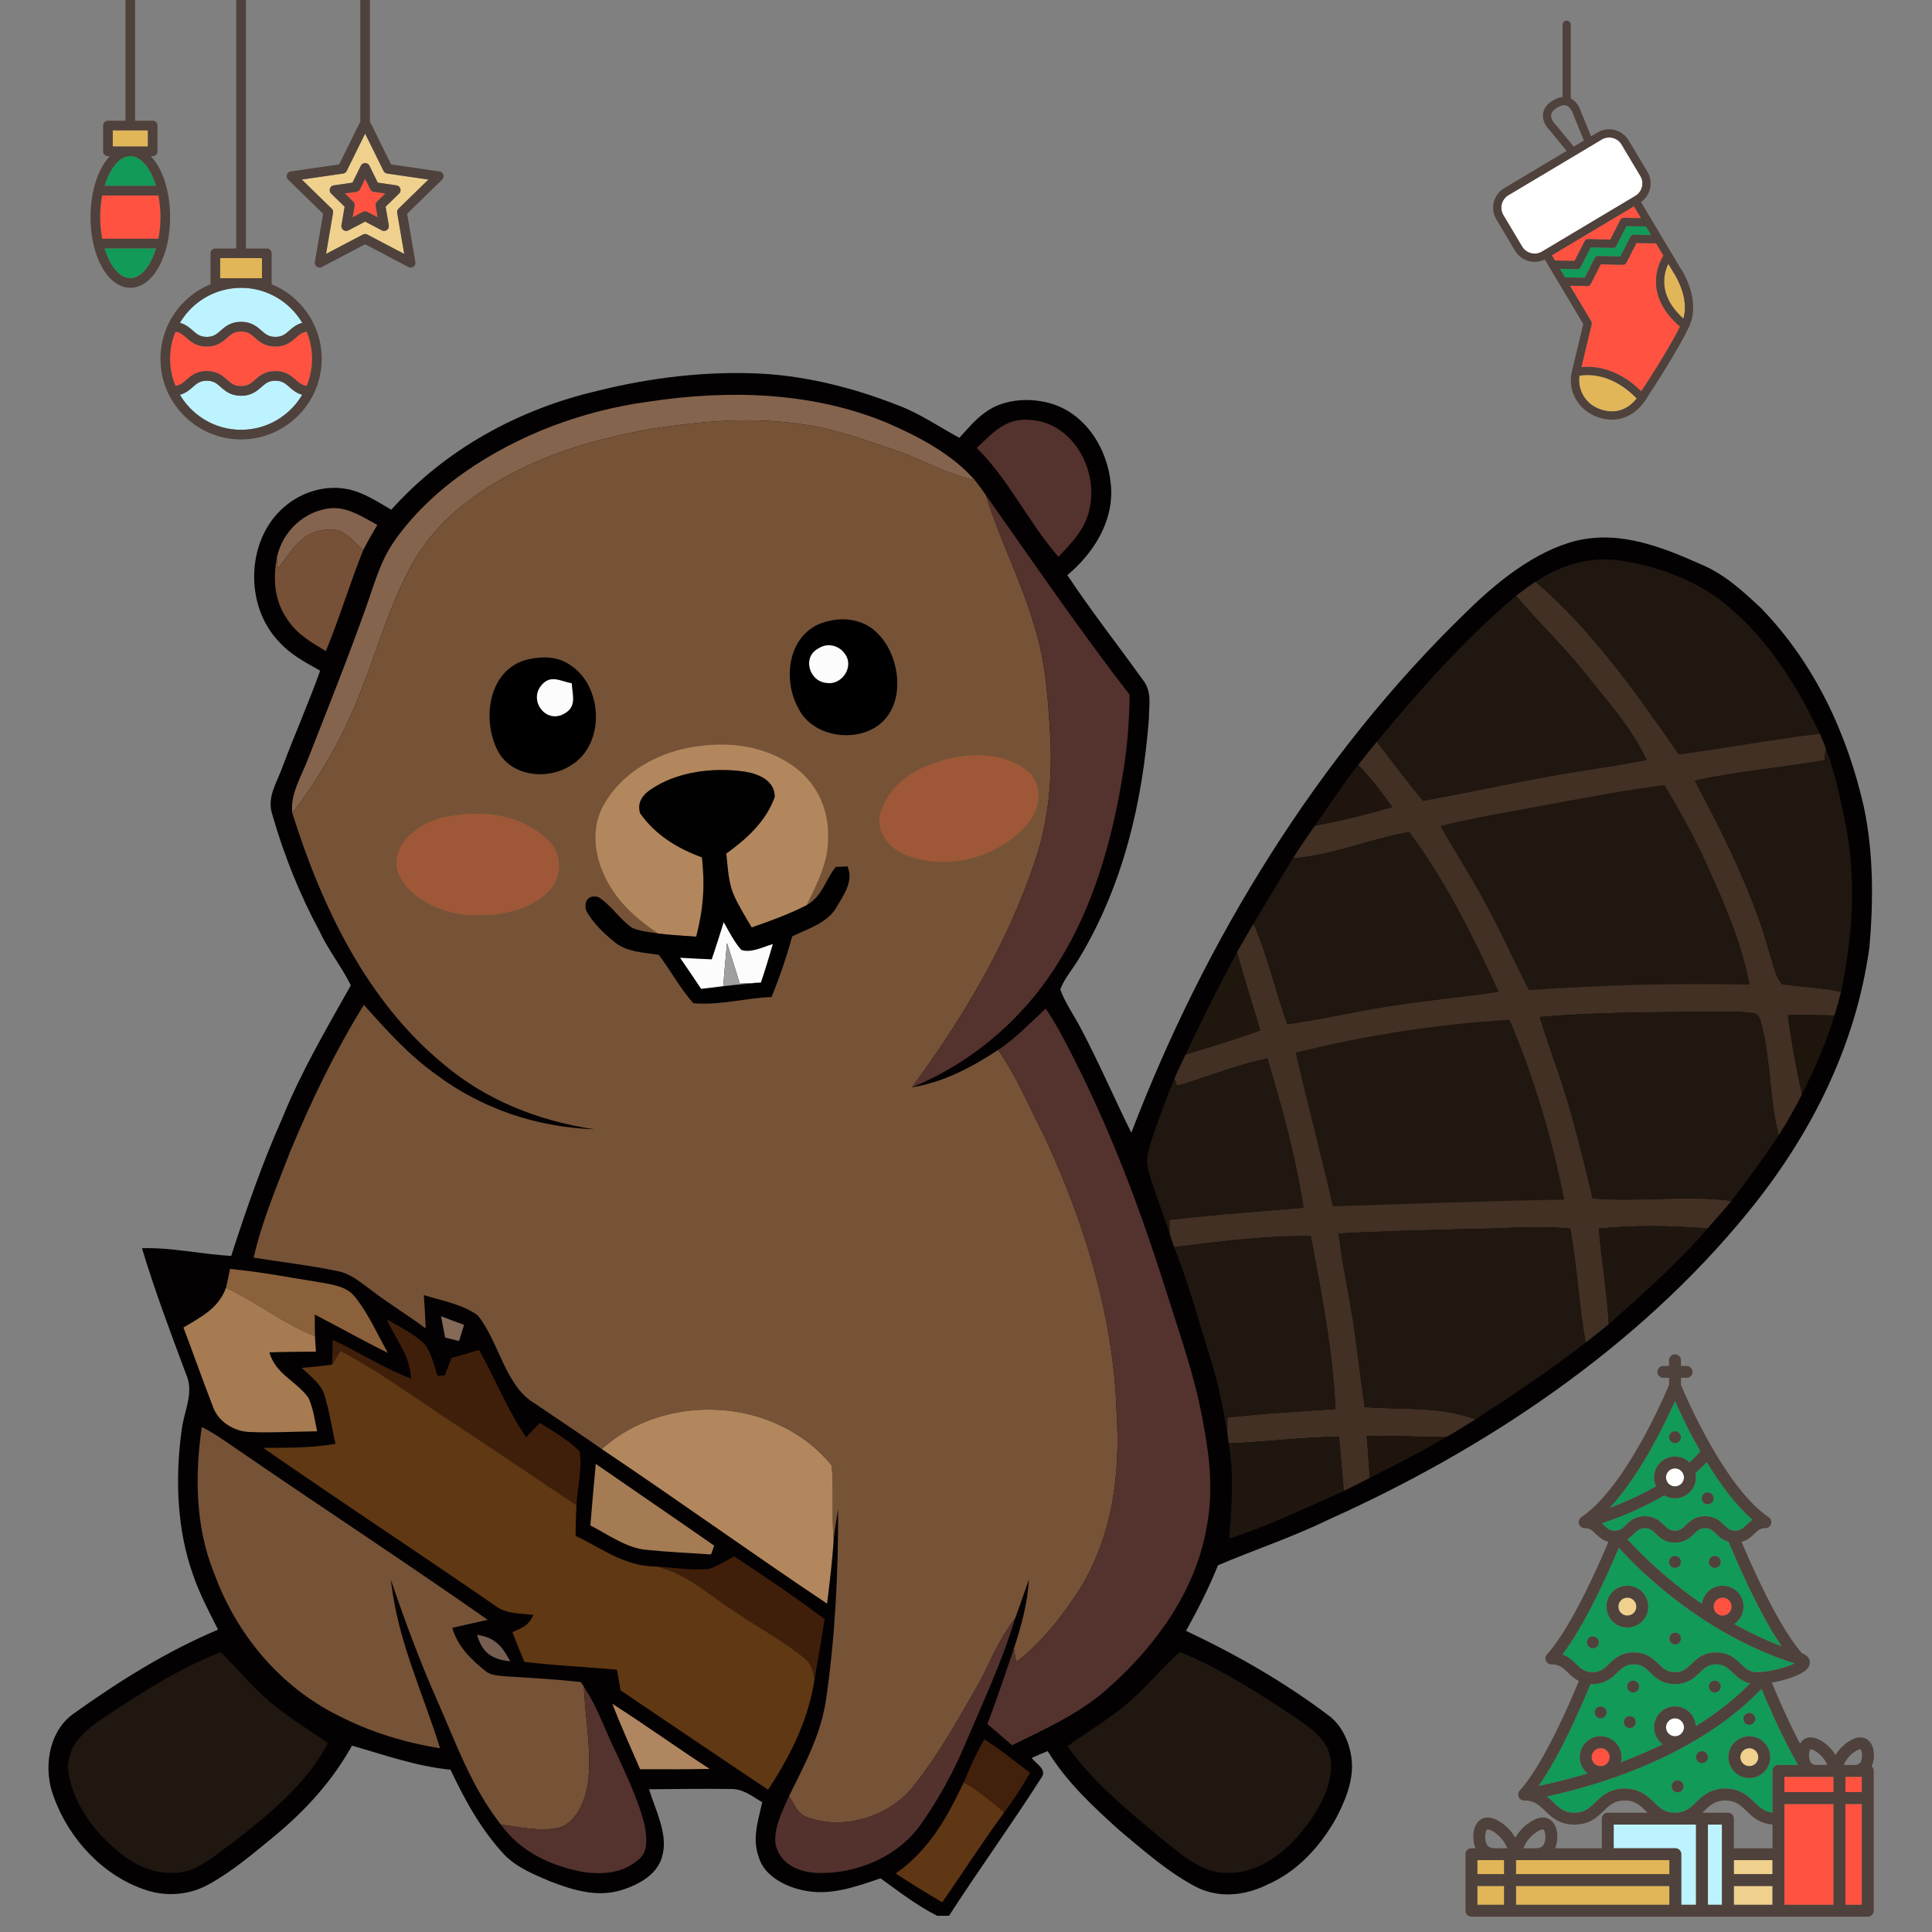 <svg xmlns="http://www.w3.org/2000/svg" xml:space="preserve" width="105" height="105"
  style="fill-rule:evenodd;clip-rule:evenodd;stroke-linejoin:round;stroke-miterlimit:2">
  <rect width="100%" height="100%" fill="#808080" stroke="none"/>
  <path d="M1.937 19.482H102.23v84.637H1.937z" style="fill:none" />
  <path
    d="M41.497 20.314c2.522.16 4.958.792 7.304 1.711 1.185.445 2.186 1.143 3.339 1.77.434-.477.877-1.011 1.404-1.383 1.029-.761 2.53-.826 3.712-.439 1.957.666 3.092 2.741 3.137 4.726.036 1.796-1.043 3.444-2.386 4.556 1.288 1.943 2.725 3.773 4.084 5.666.537.661.348 1.359.348 2.154-.356 4.582-1.393 8.99-3.766 12.969-.334.574-.816 1.106-1.051 1.73.261.716.725 1.377 1.085 2.051.996 1.878 1.838 3.837 2.778 5.738C65.488 51.101 71.602 41.1 79.673 33.28c1.646-1.622 3.739-3.337 6.025-3.9 2.406-.556 4.663.366 6.825 1.324 1.261.551 2.194 1.422 3.189 2.349 2.888 2.986 4.653 6.744 5.577 10.767.532 2.494.532 5.117.311 7.647-.738 5.404-3.213 10.288-6.646 14.472-5.978 7.321-14.223 12.827-22.791 16.666-1.935.943-3.987 1.619-5.97 2.465-.492 1.232-1.092 2.404-1.735 3.562 2.768 1.307 5.411 2.823 7.85 4.677.69.571 1.069 1.493 1.156 2.367.102 1.125-.364 2.22-.88 3.194-.879 1.541-2.112 2.873-3.768 3.584-1.219.587-2.628.722-3.852.074-1.491-.787-2.815-1.959-4.105-3.036-1.47-1.325-2.873-2.623-3.919-4.321-.295.113-.582.237-.869.371.208.295.838.614.546 1.043-1.623 2.541-3.403 5.003-5.04 7.533h-.646c-1.119-.566-2.064-1.306-3.075-2.035-1.364.463-2.765.977-4.226.648-.946-.2-2.078-.772-2.381-1.762-.39-1.043-.05-1.988.177-3.018-.58-.347-1.043-.745-1.762-.724-1.464-.018-2.928.003-4.392.016.326 1.053 1.008 2.378.753 3.486-.182 1.08-1.256 1.68-2.21 1.981-1.327.429-2.643.026-3.891-.453-.883-.374-1.823-.751-2.502-1.446-1.28-1.367-2.138-2.952-2.939-4.629-1.861-.187-3.57-.801-5.353-1.309-1.058 1.899-2.478 3.465-4.139 4.853-1.151.943-2.331 1.964-3.642 2.683-1.051.585-2.307.69-3.444.301-2.302-.759-4.166-2.778-4.974-5.032-.59-1.491-.33-3.518 1.024-4.514 2.494-1.782 5.066-3.402 7.897-4.597-.495-.975-.995-1.92-1.354-2.96-.887-2.47-.982-5.261-.631-7.842.128-1.116.71-2.051.237-3.104-.843-2.262-1.691-4.511-2.389-6.823 1.648-.05 3.213.334 4.851.416.816-2.525 1.682-5.024 2.762-7.449 1.027-2.536 2.404-4.88 3.739-7.255-.503-1.016-1.225-1.912-1.706-2.946-1.085-2.017-1.931-4.129-2.56-6.331-.321-.948.253-1.738.558-2.609.656-1.749 1.412-3.455 2.041-5.214-.822-.461-1.604-.866-2.243-1.58-1.757-1.825-1.794-5.079-.093-6.946.948-1.048 2.407-1.614 3.811-1.343.845.158 1.656.695 2.391 1.122 2.946-3.289 6.922-5.462 11.201-6.46 2.939-.734 6.001-1.095 9.03-.929Z"
    style="fill:#040103;fill-rule:nonzero" />
  <path
    d="M48.138 22.95c1.74.75 3.594 1.709 4.853 3.159-1.586-.355-2.934-1.182-4.466-1.687-1.451-.498-2.971-1.038-4.482-1.296-2.897-.498-5.722-.269-8.605.174-3.263.558-6.636 1.59-9.383 3.486-1.458 1.001-2.733 2.231-3.607 3.781-1.214 2.125-1.904 4.648-2.812 6.926-.914 2.409-2.196 4.655-3.745 6.709-.155-1.014.527-2.072.874-3.015 1.062-2.715 2.149-5.427 3.126-8.176.442-1.224.748-2.433 1.483-3.52 1.011-1.483 2.375-2.763 3.834-3.798 2.949-2.064 6.451-3.378 10.014-3.86 4.318-.656 8.826-.556 12.916 1.117Z"
    style="fill:#85644e;fill-rule:nonzero" />
  <path
    d="M44.043 23.126c1.511.258 3.031.798 4.482 1.296 1.532.505 2.88 1.332 4.466 1.687.21.261.405.532.595.809.75 2.449 1.946 4.705 2.646 7.173.6 1.898.716 3.805.84 5.777.132 2.33-.063 4.645-.8 6.867-1.512 4.524-3.9 8.537-6.712 12.361 1.732-.282 3.236-1.085 4.689-2.033 1.056 1.532 1.736 3.212 2.586 4.858 2.128 4.608 3.692 9.714 3.847 14.812.213 3.352-.205 6.665-1.967 9.58-.977 1.514-2.064 2.912-3.491 4.026l-.119-.748c.408-1.232.737-2.454.816-3.755-.255.711-.492 1.425-.758 2.133-.964 1.198-1.425 2.615-2.199 3.921-1.006 1.751-2.022 3.56-3.286 5.14-1.288 1.674-3.758 2.462-5.756 1.751-.572-.171-.727-.708-1.04-1.164.866-1.764 1.756-3.371 2.027-5.356.485-3.386.651-6.838.64-10.256-.087.55-.179 1.106-.242 1.659-.116-1.338.018-2.689-.108-4.021-2.997-3.684-8.977-4.053-12.495-.89-1.206-.84-2.43-1.657-3.647-2.481-1.619-.956-1.943-3.389-3.102-4.792-.821-.588-1.964-.806-2.923-1.093.048.603.08 1.206.101 1.809-.964-.719-1.994-1.34-2.95-2.072-.6-.435-1.1-.898-1.851-1.046-1.501-.31-3.033-.482-4.547-.729.463-2.017 1.25-3.845 1.99-5.778 1.141-2.751 2.434-5.421 3.998-7.96 1.229 1.377 2.441 2.734 3.957 3.808 2.502 1.867 5.47 2.846 8.585 2.957-3.023-.45-5.886-1.564-8.229-3.557-4.163-3.424-6.612-8.569-8.195-13.617 1.549-2.054 2.831-4.3 3.745-6.709.908-2.278 1.598-4.801 2.812-6.926.874-1.55 2.149-2.78 3.607-3.781 2.747-1.896 6.12-2.928 9.383-3.486 2.883-.443 5.708-.672 8.605-.174Z"
    style="fill:#765337;fill-rule:nonzero" />
  <path
    d="M55.966 22.818c2.27.126 3.679 2.58 3.276 4.687-.19 1.19-.932 1.92-1.717 2.757-1.648-1.883-2.652-4.142-4.44-5.917.869-.819 1.562-1.638 2.881-1.527Zm-2.38 4.1c2.567 3.636 5.087 7.32 7.807 10.843-.016 1.375-.116 2.734-.332 4.09-.558 3.568-1.574 7.31-3.504 10.396-1.859 3.049-4.69 5.493-7.997 6.849 2.812-3.824 5.2-7.837 6.712-12.361.737-2.222.932-4.537.8-6.867-.124-1.972-.24-3.879-.84-5.777-.7-2.468-1.896-4.724-2.646-7.173Z"
    style="fill:#54322d;fill-rule:nonzero" />
  <path
    d="M18.053 27.616c.888-.043 1.701.505 2.452.913-.266.459-.532.904-.769 1.378-.603-.54-1.025-1.228-1.944-1.127-1.424.089-1.917 1.137-2.693 2.135l-.058-.587c.295-1.448 1.522-2.61 3.012-2.712Z"
    style="fill:#84644f;fill-rule:nonzero" />
  <path
    d="M17.792 28.78c.919-.101 1.341.587 1.944 1.127-.727 1.806-1.283 3.676-2.025 5.479-.816-.49-1.583-.919-2.109-1.748-.688-.99-.769-2.154-.561-3.31l.058.587c.776-.998 1.269-2.046 2.693-2.135Z"
    style="fill:#765137;fill-rule:nonzero" />
  <path
    d="M88.081 30.465c1.914.297 3.857.987 5.419 2.156 2.38 1.809 4.15 4.572 5.401 7.252-2.562.314-5.101.777-7.658 1.132-2.283-3.283-4.734-6.785-7.794-9.387 1.396-.911 2.952-1.406 4.632-1.153Z"
    style="fill:#201710;fill-rule:nonzero" />
  <path
    d="M83.449 31.618c3.06 2.602 5.511 6.104 7.794 9.387 2.557-.355 5.096-.818 7.658-1.132.118.261.226.524.324.788-.022.218-.045.437-.069.658-2.346.405-4.713.598-7.039 1.108 1.633 3.1 3.181 6.162 4.114 9.559.165.474.268 1.127.621 1.493 1.064.171 2.146.195 3.207.416-.11.435-.226.866-.358 1.293-.842-.016-1.69-.039-2.533-.013.179 1.443.466 2.873.766 4.295-.382.768-.8 1.506-1.266 2.227-.516-2.001-.419-4.026-.938-6.022-.042-.242-.137-.434-.284-.571-.759-.156-1.57-.124-2.341-.127-3.155.05-6.272.016-9.422.295.293.943.611 1.88.94 2.813.811 2.309 1.356 4.671 1.938 7.043 2.526.219 5.014-.187 7.537.137-.422.514-.861 1.011-1.304 1.504-1.956-.163-3.942-.187-5.896 0 .124 1.738.451 3.452.535 5.198-.413.342-.835.674-1.259 1.003-.368-2.056-.468-4.142-.832-6.199-1.898-.179-3.768.022-5.666.024-2.307.069-4.619.113-6.923.245.218 1.843.642 3.644.89 5.482.182 1.317.337 2.636.524 3.95 2.098.158 4.01-.058 6.033.659-.527.334-1.051.666-1.599.966-1.44.01-2.878-.095-4.318-.05.058.756.113 1.514.166 2.272-.469.243-.94.482-1.417.714-.082-.985-.171-1.967-.263-2.949-2.007.016-3.987.287-5.991.361l-.079-.606c0-.266.003-.529.008-.793 1.951-.231 3.91-.339 5.869-.466-.131-3.154-.761-6.298-1.335-9.398-2.459-.034-4.984.287-7.431.598-.089-.255-.173-.508-.252-.766-.003-.237-.006-.474-.006-.714 2.423-.292 4.853-.458 7.284-.663-.406-2.742-1.169-5.454-1.957-8.111-1.688.348-3.262 1.014-4.913 1.488l-.142-.387c.187-.448.4-.882.613-1.319 1.359-.416 2.718-.824 4.055-1.309-.429-1.411-.866-2.82-1.269-4.237.292-.529.595-1.05.906-1.569.771 1.777 1.185 3.649 1.833 5.469 1.932-.269 3.828-.727 5.758-1.011 1.899-.303 3.813-.466 5.715-.753-1.375-2.992-2.881-6.03-4.853-8.679-2.154.387-4.148 1.266-6.318 1.43.382-.604.782-1.188 1.196-1.77 1.419-.274 2.81-.614 4.197-1.017-.569-.8-1.15-1.587-1.84-2.29.334-.427.671-.851 1.016-1.267.824 1.082 1.633 2.17 2.507 3.213 2.802-.506 5.577-1.141 8.392-1.588 1.253-.192 2.507-.387 3.752-.63-.842-1.785-2.106-3.159-3.352-4.729-1.166-1.469-2.536-2.749-3.739-4.192.345-.263.69-.527 1.056-.761Z"
    style="fill:#413023;fill-rule:nonzero" />
  <path
    d="M82.393 32.379c1.203 1.443 2.573 2.723 3.739 4.192 1.246 1.57 2.51 2.944 3.352 4.729-1.245.243-2.499.438-3.752.63-2.815.447-5.59 1.082-8.392 1.588-.874-1.043-1.683-2.131-2.507-3.213 2.346-2.823 4.748-5.553 7.56-7.926Z"
    style="fill:#201710;fill-rule:nonzero" />
  <path
    d="M44.491 33.925c1.077-.445 2.385-.369 3.22.513 1.095 1.088 1.464 3.244.503 4.508-1.143 1.522-3.968 1.283-4.819-.439-.84-1.499-.613-3.808 1.096-4.582Z"
    style="fill:#010001;fill-rule:nonzero" />
  <path d="M44.488 35.236c.54-.358 1.235-.118 1.517.44.35.69-.314 1.575-1.088 1.44-.948-.079-1.335-1.424-.429-1.88Z"
    style="fill:#fcfcfc;fill-rule:nonzero" />
  <path
    d="M28.71 35.831c.779-.166 1.609-.166 2.283.314 1.772 1.14 1.917 4.268.084 5.421-1.238.835-3.218.68-3.997-.708-.924-1.714-.558-4.516 1.63-5.027Z"
    style="fill:#010001;fill-rule:nonzero" />
  <path d="M31.074 37.137c.032.645.293 1.272-.413 1.651-.98.566-1.933-.687-1.251-1.53.508-.621 1.024-.242 1.664-.121Z"
    style="fill:#fcfcfc;fill-rule:nonzero" />
  <path
    d="M43.132 41.651c1.222.869 1.888 2.251 1.872 3.747.042 1.44-.571 2.546-1.167 3.799-.958.49-1.969.856-2.983 1.209-.345-.587-.719-1.18-.993-1.804-.279-.671-.31-1.493-.389-2.212 1.114-.808 2.164-1.748 2.633-3.086.003-.887-.898-1.258-1.646-1.369-1.696-.242-3.694-.005-5.129.998-.443.305-.703.719-.54 1.267.835 1.182 2.017 1.903 3.36 2.396.171 1.548.076 2.804-.311 4.308-.687-.05-1.38-.082-2.064-.171-1.201-.804-2.249-1.738-2.886-3.06-.588-1.225-.769-2.633-.108-3.871.871-1.606 2.533-2.66 4.279-3.084 2.085-.476 4.287-.339 6.072.933Z"
    style="fill:#b2875d;fill-rule:nonzero" />
  <path
    d="M99.224 40.661c.535 1.398.824 2.899 1.127 4.363.529 2.962.329 5.943-.292 8.871-1.061-.221-2.144-.245-3.207-.416-.353-.366-.456-1.019-.622-1.493-.932-3.397-2.48-6.459-4.113-9.559 2.325-.51 4.693-.703 7.039-1.108.023-.221.047-.44.068-.658Z"
    style="fill:#201710;fill-rule:nonzero" />
  <path
    d="M51.569 41.229c1.432-.339 3.241-.279 4.384.769.737.78.569 1.97-.082 2.747-1.609 1.917-4.629 2.704-6.915 1.595-.853-.421-1.461-1.458-1.021-2.388.579-1.596 2.093-2.315 3.634-2.723Z"
    style="fill:#9e5837;fill-rule:nonzero" />
  <path
    d="M73.816 41.572c.69.703 1.272 1.49 1.841 2.29-1.388.403-2.778.743-4.197 1.017.798-1.124 1.501-2.236 2.356-3.307Z"
    style="fill:#1f150e;fill-rule:nonzero" />
  <path
    d="M40.459 41.935c.748.111 1.649.482 1.646 1.369-.469 1.338-1.519 2.278-2.633 3.086.079.719.11 1.541.389 2.212.274.624.648 1.217.993 1.804 1.014-.353 2.025-.719 2.983-1.209.838-.471 1.001-1.329 1.578-2.08l.645-.031c.353.832-.224 1.566-.621 2.262-.48.813-1.575 1.148-2.386 1.543-.308 1.129-.68 2.214-1.122 3.296-1.403.048-2.862.469-4.25.335-.714-.798-1.23-1.772-1.875-2.626-.856-.142-1.761-.142-2.449-.732-.568-.463-1.137-1.013-1.493-1.661-.16-.519.124-.911.669-.743.687.437 1.161 1.214 1.83 1.672.437.185.946.222 1.412.301.684.089 1.377.121 2.064.171.387-1.504.482-2.76.311-4.308-1.343-.493-2.525-1.214-3.36-2.396-.163-.548.097-.962.54-1.267 1.435-1.003 3.433-1.24 5.129-.998Z"
    style="fill:#020102;fill-rule:nonzero" />
  <path
    d="M90.466 42.67c.848 1.416 1.646 2.859 2.323 4.366.95 2.114 1.869 4.192 2.299 6.475-4.003-.087-8 .021-11.995.297-.795-1.501-1.456-3.062-2.28-4.547-.78-1.496-1.712-2.899-2.531-4.374 2.057-.5 4.142-.83 6.22-1.227 1.985-.361 3.96-.751 5.964-.99Z"
    style="fill:#201710;fill-rule:nonzero" />
  <path
    d="M24.181 44.41c2.022-.418 4.147-.205 5.669 1.312.748.732.692 2.003-.04 2.725-1.045 1.069-2.683 1.356-4.118 1.29-1.551-.018-3.494-.84-4.081-2.378-.395-1.54 1.235-2.701 2.57-2.949Z"
    style="fill:#9e5837;fill-rule:nonzero" />
  <path
    d="M76.581 45.219c1.973 2.649 3.479 5.687 4.853 8.679-1.901.287-3.815.45-5.714.753-1.93.284-3.826.742-5.759 1.011-.647-1.82-1.061-3.692-1.832-5.469.711-1.18 1.414-2.367 2.135-3.544 2.17-.164 4.163-1.043 6.317-1.43Z"
    style="fill:#201710;fill-rule:nonzero" />
  <path
    d="M39.332 50.116c.287.514.566 1.062.951 1.507.532.189 1.2-.166 1.719-.314-.203.701-.416 1.399-.648 2.091-.381.021-.766.04-1.148.058-.226-.737-.455-1.475-.695-2.207-.074.782-.142 1.564-.205 2.347-.4.05-.801.097-1.201.144-.379-.566-.758-1.129-1.145-1.69.574.031 1.148.066 1.722.087.229-.672.439-1.346.65-2.023Z"
    style="fill:#fcfcfc;fill-rule:nonzero" />
  <path
    d="M39.511 51.251c.24.732.469 1.47.695 2.207.382-.018.767-.037 1.148-.058-.682.058-1.366.116-2.048.198.063-.783.131-1.565.205-2.347Z"
    style="fill:#9f9f9f;fill-rule:nonzero" />
  <path
    d="M67.223 51.762c.403 1.417.84 2.826 1.269 4.237-1.337.485-2.696.893-4.055 1.309.872-1.88 1.814-3.716 2.786-5.546Z"
    style="fill:#1f160e;fill-rule:nonzero" />
  <path
    d="M56.83 54.817c.25.368.482.745.703 1.132 2.422 4.463 4.242 9.142 5.767 13.98.803 2.554 1.677 4.95 2.127 7.602.34 1.822.511 3.634.15 5.469-.579 3.399-2.707 6.38-5.234 8.64-1.507 1.414-3.497 2.304-5.343 3.212-.44-.39-.885-.774-1.335-1.156.518-1.356.971-2.731 1.44-4.105l.119.748c1.427-1.114 2.514-2.512 3.491-4.026 1.762-2.915 2.18-6.228 1.967-9.58-.155-5.098-1.719-10.204-3.847-14.812-.85-1.646-1.53-3.326-2.586-4.858.961-.648 1.741-1.464 2.581-2.246Z"
    style="fill:#54332e;fill-rule:nonzero" />
  <path
    d="M93.105 54.977c.772.003 1.583-.029 2.341.127.148.137.242.329.285.571.518 1.996.421 4.021.937 6.022-.803 1.227-1.68 2.407-2.57 3.568-2.523-.324-5.011.082-7.536-.137-.582-2.372-1.127-4.734-1.938-7.043-.329-.933-.648-1.87-.94-2.813 3.149-.279 6.267-.245 9.421-.295Z"
    style="fill:#201710;fill-rule:nonzero" />
  <path
    d="M97.168 55.175c.843-.026 1.691-.003 2.533.013-.455 1.48-1.074 2.897-1.767 4.282-.3-1.422-.587-2.852-.766-4.295Z"
    style="fill:#1e150d;fill-rule:nonzero" />
  <path
    d="M82.043 55.425c1.314 3.097 2.325 6.472 2.965 9.774-4.195.061-8.379.237-12.571.361-.632-2.794-1.383-5.559-2.017-8.352 3.76-.938 7.755-1.562 11.623-1.783ZM68.88 57.526c.787 2.657 1.551 5.369 1.956 8.111-2.43.205-4.861.371-7.283.663 0 .24.002.477.005.714-.353-1.104-.798-2.181-1.119-3.294-.232-.751.031-1.396.26-2.107.359-1.001.714-2.006 1.125-2.986l.142.387c1.651-.474 3.226-1.14 4.914-1.488Zm10.796 9.269c1.898-.002 3.768-.203 5.666-.024.364 2.057.464 4.143.832 6.199-1.914 1.48-3.942 2.849-5.974 4.161-2.023-.717-3.935-.501-6.033-.659-.187-1.314-.343-2.633-.524-3.95-.248-1.838-.672-3.639-.89-5.482 2.304-.132 4.616-.176 6.923-.245Z"
    style="fill:#201710;fill-rule:nonzero" />
  <path
    d="M86.899 66.769c1.954-.187 3.939-.163 5.895 0-1.606 1.885-3.491 3.528-5.361 5.198-.084-1.746-.411-3.46-.534-5.198Z"
    style="fill:#1f160f;fill-rule:nonzero" />
  <path
    d="M71.241 67.182c.574 3.1 1.204 6.244 1.335 9.398-1.959.127-3.918.235-5.869.466-.005.264-.008.529-.008.793-.229-1.314-.479-2.604-.874-3.879-.651-2.072-1.206-4.163-2.015-6.18 2.447-.311 4.972-.632 7.431-.598Z"
    style="fill:#201710;fill-rule:nonzero" />
  <path
    d="M12.502 68.965c1.691.155 3.347.487 5.022.75.677.132 1.314.206 1.775.775.726.905 1.211 2.025 1.78 3.036-1.343-.659-2.639-1.399-3.969-2.081-.002.39 0 .777.008 1.164-1.738-.666-3.146-1.851-4.834-2.617.081-.34.147-.685.218-1.027Z"
    style="fill:#8a613b;fill-rule:nonzero" />
  <path
    d="M12.284 69.992c1.688.766 3.096 1.951 4.834 2.617.011.285.032.566.053.851-.845.002-1.688.01-2.533.039.363 1.209 1.409 1.512 2.112 2.447.274.561.353 1.235.484 1.843-1.219.008-2.446.092-3.665.037-.867-.027-1.741-.58-2.015-1.425-.547-1.411-1.048-2.838-1.582-4.252.966-.59 1.885-1.022 2.312-2.157Z"
    style="fill:#a67b52;fill-rule:nonzero" />
  <path
    d="M21.023 71.706c.69.395 1.475.777 2.044 1.338.387.463.516 1.166.713 1.73.132-.008.261-.016.39-.024.124-.316.245-.629.369-.945.5-.145 1-.29 1.498-.437.887 1.577 1.527 3.246 2.557 4.745.25-.261.503-.522.753-.782.724.476 1.561.924 2.154 1.561.142.94-.119 1.962-.171 2.91-2.194-1.464-4.379-2.939-6.578-4.392-2.02-1.325-4.103-2.863-6.251-3.992-.15.247-.3.497-.451.745.014-.45.022-.901.032-1.351 1.44.685 2.765 1.538 4.258 2.115-.05-1.259-.806-2.075-1.317-3.221Z"
    style="fill:#401f0a;fill-rule:nonzero" />
  <path
    d="M23.97 71.538c.416.155.832.31 1.248.468-.089.293-.179.585-.269.877-.252-.063-.502-.126-.755-.189-.077-.385-.15-.772-.224-1.156Z"
    style="fill:#856a58;fill-rule:nonzero" />
  <path
    d="M18.501 73.418c2.148 1.129 4.231 2.667 6.251 3.992 2.199 1.453 4.384 2.928 6.578 4.392-.032.553-.04 1.114-.048 1.667 1.499.716 2.657 1.659 4.403 1.669 1.575.35 2.728 1.443 4.06 2.302 1.299.903 2.713 1.664 3.95 2.646.395.29.469.677.58 1.13-.329 2.233-1.304 4.184-2.531 6.051a1477.497 1477.497 0 0 1-8.015-5.401l-.198-1.122c-1.677-.15-3.36-.226-5.032-.424-.224-.537-.442-1.074-.65-1.616.566-.251.866-.345 1.14-.938-.795-.095-1.506-.037-2.167-.561-4.153-2.867-8.371-5.638-12.516-8.516 1.319-.007 2.623.008 3.926-.221-.197-.892-.337-1.811-.611-2.686-.184-.576-.795-1.029-1.219-1.44.548-.053 1.103-.095 1.648-.179.151-.248.301-.498.451-.745Z"
    style="fill:#603813;fill-rule:nonzero" />
  <path
    d="M45.199 79.643c.126 1.332-.008 2.683.108 4.021-.069 1.169-.216 2.33-.358 3.491-4.113-2.752-8.134-5.643-12.245-8.402 3.518-3.163 9.498-2.794 12.495.89Z"
    style="fill:#b2875d;fill-rule:nonzero" />
  <path
    d="M10.967 77.552c.606.308 1.185.708 1.746 1.095 4.579 3.152 9.237 6.196 13.79 9.385-.642.147-1.285.292-1.925.437.295 1.006 1.001 1.699 1.793 2.341.338.274.743.25 1.156.298 1.346.084 2.702.155 4.042.31l.164.253c.071 1.756.458 3.594.205 5.335-.142.861-.616 2.049-1.538 2.32-1 .237-2.17-.032-3.181-.166-1.627-2.085-2.422-4.403-3.476-6.783-.948-2.144-1.751-4.316-2.504-6.533.366 3.315 1.707 6.054 2.678 9.171-1.935-.313-3.794-.882-5.54-1.782-3.181-1.58-5.538-4.429-6.746-7.747-1.011-2.481-1.048-5.317-.664-7.934Z"
    style="fill:#765337;fill-rule:nonzero" />
  <path
    d="M72.769 78.084c.092.982.181 1.964.263 2.949-2.049.911-4.092 1.896-6.228 2.586.135-1.735.272-3.444-.026-5.174 2.004-.074 3.984-.345 5.991-.361Z"
    style="fill:#1f160f;fill-rule:nonzero" />
  <path
    d="M74.283 78.047c1.44-.045 2.878.06 4.318.05-1.356.795-2.749 1.514-4.152 2.222-.053-.758-.108-1.516-.166-2.272Z"
    style="fill:#1f150d;fill-rule:nonzero" />
  <path
    d="M32.378 79.558c2.143 1.486 4.3 2.952 6.438 4.445-.058.158-.116.316-.174.477-1.158-.077-2.325-.129-3.481-.248-1.074-.073-2.13-.842-3.075-1.329.092-1.114.189-2.228.292-3.345Z"
    style="fill:#a57b54;fill-rule:nonzero" />
  <path
    d="M39.906 84.587c1.654 1.101 3.329 2.212 4.911 3.415-.171 1.072-.35 2.144-.542 3.213-.111-.453-.185-.84-.58-1.13-1.237-.982-2.651-1.743-3.95-2.646-1.332-.858-2.485-1.951-4.06-2.302.94.058 1.922.232 2.862.122.474-.15.911-.451 1.359-.672Z"
    style="fill:#401f0a;fill-rule:nonzero" />
  <path
    d="M55.163 87.969c-.69 2.319-1.764 4.592-2.712 6.827-.63 1.494-1.406 2.918-2.333 4.248-1.217 1.83-3.579 2.838-5.733 2.744-.985-.045-1.977-.48-2.227-1.517-.148-.866.381-1.875.724-2.654.313.455.468.992 1.04 1.163 1.998.711 4.468-.076 5.756-1.751 1.264-1.579 2.28-3.388 3.286-5.14.774-1.306 1.235-2.722 2.199-3.92Z"
    style="fill:#53322d;fill-rule:nonzero" />
  <path d="M25.926 88.848c.983.15 1.354.603 1.804 1.441-1.003-.103-1.522-.466-1.804-1.441Z"
    style="fill:#765e50;fill-rule:nonzero" />
  <path
    d="M11.997 89.801c.937.877 1.68 1.87 2.675 2.697.985.818 2.088 1.511 3.149 2.23-1.108 2.172-3.212 3.897-5.113 5.369-.972.69-2.073 1.743-3.337 1.69-1.235.024-2.272-.547-3.165-1.35-1.243-1.069-2.312-2.623-2.509-4.277-.034-1.311.861-2.054 1.84-2.741 2.036-1.348 4.169-2.749 6.46-3.618Zm52.127-.021c2.227.911 4.305 2.252 6.304 3.579.861.608 1.759 1.185 1.901 2.325.137 1.222-.582 2.53-1.283 3.486-1.021 1.356-2.483 2.615-4.273 2.62-1.354.045-2.396-.874-3.392-1.659-1.896-1.564-3.944-3.217-5.374-5.232.995-.695 2.033-1.34 2.986-2.091 1.166-.916 2.022-2.059 3.131-3.028Z"
    style="fill:#201710;fill-rule:nonzero" />
  <path
    d="M31.733 91.671c.761 1.14 1.145 2.373 1.759 3.594.584 1.28 1.219 2.594 1.551 3.966.097.571.208 1.398-.308 1.806-.825.754-1.928.856-2.992.709-1.777-.314-3.444-1.09-4.524-2.586 1.011.134 2.181.403 3.181.166.922-.271 1.396-1.459 1.538-2.32.253-1.741-.134-3.579-.205-5.335Z"
    style="fill:#54322d;fill-rule:nonzero" />
  <path
    d="M33.276 92.596c1.788 1.14 3.512 2.383 5.29 3.541-1.259.024-2.518.021-3.776.019-.514-1.183-1.046-2.36-1.514-3.56Z"
    style="fill:#b08660;fill-rule:nonzero" />
  <path
    d="M53.494 94.525c.871.558 1.669 1.195 2.488 1.825-.429.742-.888 1.466-1.406 2.154-.69-.627-1.398-1.164-2.196-1.646.331-.795.684-1.583 1.114-2.333Z"
    style="fill:#41200c;fill-rule:nonzero" />
  <path
    d="M52.38 96.858c.798.482 1.506 1.019 2.196 1.646-1.175 1.588-2.236 3.26-3.368 4.882-.856-.506-1.701-1.022-2.531-1.567 1.794-1.243 2.797-3.031 3.703-4.961Z"
    style="fill:#603714;fill-rule:nonzero" />
  <path
    d="M85.859 95.498c0-.625.508-1.134 1.133-1.134.626 0 1.134.509 1.134 1.134 0 .096-.013.189-.036.278.739-.276 1.511-.601 2.284-.979-.288-.206-.476-.542-.476-.922 0-.625.509-1.134 1.134-1.134.604 0 1.098.476 1.131 1.073 1.06-.655 2.075-1.425 2.959-2.33-.447-.1-.723-.363-.954-.584-.261-.25-.466-.447-.897-.447-.43 0-.636.197-.896.447-.292.279-.654.626-1.343.626-.69 0-1.052-.347-1.343-.626-.261-.25-.467-.447-.897-.447s-.636.197-.897.447c-.291.279-.653.626-1.343.626-.039 0-.077-.001-.114-.004-.757 1.834-1.793 4.09-2.824 5.54.627-.127 1.567-.343 2.674-.678a1.129 1.129 0 0 1-.429-.886Zm7.11-4.064a.325.325 0 0 1 .228-.095c.085 0 .168.035.228.095s.094.143.094.228a.324.324 0 0 1-.094.228.324.324 0 0 1-.228.094.324.324 0 0 1-.228-.094.325.325 0 0 1-.095-.228c0-.085.035-.168.095-.228Zm-4.442 0c.06-.06.143-.095.229-.095.084 0 .168.035.228.095s.094.143.094.228a.324.324 0 0 1-.094.228.325.325 0 0 1-.457 0 .328.328 0 0 1-.094-.228c0-.085.035-.168.094-.228Zm-.179 1.931c.061-.06.143-.095.229-.095.084 0 .167.035.228.095.06.06.094.143.094.228a.324.324 0 0 1-.094.228.325.325 0 0 1-.457 0 .328.328 0 0 1-.094-.228c0-.085.035-.168.094-.228Zm-1.584-.529a.325.325 0 0 1 .457 0c.059.06.094.143.094.228 0 .085-.035.168-.094.228-.06.06-.143.095-.229.095a.327.327 0 0 1-.228-.095.324.324 0 0 1-.094-.228c0-.085.034-.168.094-.228Z"
    style="fill:#129a58;fill-rule:nonzero" />
  <path
    d="M87.449 90.434c.291-.279.654-.626 1.343-.626.69 0 1.052.347 1.343.626.26.25.466.447.897.447.43 0 .636-.197.896-.447.292-.279.654-.626 1.343-.626.69 0 1.052.347 1.343.626.261.25.467.447.897.447.654 0 1.603-.267 2.027-.479-4.996-1.583-8.48-5.097-9.556-6.292-.844 1.989-1.978 4.382-3.07 5.803.328.124.552.337.744.521.26.25.466.447.896.447.431 0 .637-.197.897-.447Zm3.355-1.609a.325.325 0 0 1 .228-.095c.085 0 .168.035.228.095s.094.143.094.228c0 .085-.034.167-.094.228a.324.324 0 0 1-.228.094.324.324 0 0 1-.228-.094.325.325 0 0 1-.095-.228c0-.085.035-.168.095-.228Zm-2.36-2.643c.625 0 1.134.509 1.134 1.135 0 .625-.509 1.133-1.134 1.133-.625 0-1.134-.509-1.134-1.133 0-.626.509-1.135 1.134-1.135Zm-2.196 3.076c0-.085.034-.168.094-.228a.325.325 0 0 1 .228-.095c.085 0 .168.034.228.095.06.06.095.143.095.228 0 .084-.035.167-.095.228a.324.324 0 0 1-.228.094.324.324 0 0 1-.228-.094.328.328 0 0 1-.094-.228Z"
    style="fill:#129a58;fill-rule:nonzero" />
  <path
    d="M88.443 87.805c.27 0 .489-.219.489-.488 0-.27-.219-.49-.489-.49-.269 0-.488.22-.488.49 0 .269.219.488.488.488Z"
    style="fill:#efd18d;fill-rule:nonzero" />
  <path
    d="M86.504 95.498c0 .269.219.489.488.489.27 0 .489-.22.489-.489a.489.489 0 0 0-.489-.489c-.269 0-.488.22-.488.489Z"
    style="fill:#ff5240;fill-rule:nonzero" />
  <path
    d="M90.543 93.875c0 .27.22.489.489.489.27 0 .489-.219.489-.489 0-.269-.219-.489-.489-.489-.269 0-.489.22-.489.489Z"
    style="fill:#fff;fill-rule:nonzero" />
  <path d="M82.39 102.5h8.337v1.022H82.39z" style="fill:#e1b658" />
  <path
    d="M88.353 82.889c.224-.215.503-.482 1.042-.482s.817.267 1.041.482c.19.182.316.303.596.303.279 0 .405-.121.595-.303.224-.215.503-.482 1.042-.482s.818.267 1.042.482c.19.182.315.303.595.303.28 0 .405-.121.596-.303.1-.096.211-.202.351-.291-.926-.793-1.782-1.967-2.494-3.138-.19.203-.396.403-.618.597.016.077.025.156.025.237 0 .625-.509 1.134-1.134 1.134-.213 0-.412-.06-.583-.163-1.279.757-2.576 1.251-3.395 1.522.038.034.074.069.109.102.19.182.315.302.595.302.279.001.405-.12.595-.302Zm4.228-1.685a.325.325 0 0 1 .228-.095c.085 0 .168.035.228.095s.095.143.095.228c0 .084-.035.167-.095.228a.324.324 0 0 1-.228.094.324.324 0 0 1-.228-.094.328.328 0 0 1-.094-.228c0-.085.034-.168.094-.228Z"
    style="fill:#129a58;fill-rule:nonzero" />
  <path d="M93.131 87.317c0 .269.22.488.489.488.27 0 .489-.219.489-.488 0-.27-.219-.49-.489-.49-.269 0-.489.22-.489.49Z"
    style="fill:#ff5240;fill-rule:nonzero" />
  <path
    d="M90.543 80.294c0 .27.22.489.489.489.27 0 .489-.219.489-.489 0-.269-.219-.489-.489-.489-.269 0-.489.22-.489.489Z"
    style="fill:#fff;fill-rule:nonzero" />
  <path d="M80.29 102.5h1.455v1.022H80.29V102.5Zm0-1.407h1.455v.761H80.29v-.761Z" style="fill:#e1b658" />
  <path
    d="M89.898 80.294c0-.625.509-1.134 1.134-1.134.306 0 .583.122.787.32.217-.196.416-.397.596-.602-.615-1.076-1.095-2.092-1.383-2.737-.574 1.285-1.91 4.038-3.551 5.809.721-.268 1.63-.656 2.526-1.174-.069-.147-.109-.31-.109-.482Zm.906-2.412c.06-.061.143-.095.228-.095.085 0 .168.034.227.095a.32.32 0 0 1 0 .455.321.321 0 0 1-.227.095.321.321 0 0 1-.228-.095.32.32 0 0 1 0-.455Zm2.461 5.473c-.19-.183-.316-.303-.596-.303-.28 0-.405.12-.595.303-.224.214-.503.481-1.042.481s-.818-.267-1.042-.481c-.19-.183-.315-.303-.595-.303-.28 0-.405.12-.595.303-.102.097-.216.206-.36.295.589.65 2.014 2.111 4.058 3.519.072-.556.547-.987 1.123-.987.625 0 1.133.509 1.133 1.134 0 .394-.201.741-.506.944.8.448 1.664.864 2.586 1.213-1.05-1.528-2.109-3.824-2.886-5.681-.316-.086-.515-.276-.683-.437Zm-2.005 1.759a.324.324 0 0 1-.228.094.324.324 0 0 1-.228-.094.324.324 0 0 1 0-.456c.06-.059.143-.095.228-.095.085 0 .168.035.228.095s.095.143.095.229c0 .084-.035.167-.095.227Zm2.165 0a.321.321 0 0 1-.456 0 .325.325 0 0 1-.095-.227c0-.086.035-.169.095-.229.06-.059.143-.094.228-.094.085 0 .168.034.228.094s.094.143.094.229a.319.319 0 0 1-.094.227Z"
    style="fill:#129a58;fill-rule:nonzero" />
  <path d="M82.39 101.093h8.337v.761H82.39z" style="fill:#e1b658" />
  <path d="M96.978 96.566h2.671v.833h-2.671v-.833Zm0 1.478h2.671v5.478h-2.671v-5.478Z" style="fill:#ff5240" />
  <path
    d="M95.071 95.009c-.269 0-.489.22-.489.489 0 .27.22.489.489.489.27 0 .489-.219.489-.489 0-.269-.219-.489-.489-.489Z"
    style="fill:#efd18d;fill-rule:nonzero" />
  <path d="M100.293 98.044h.894v5.478h-.894z" style="fill:#ff5240" />
  <path
    d="M95.732 91.778c-2.346 2.479-5.601 3.98-7.973 4.812-1.496.525-2.81.851-3.697 1.04.131.103.247.215.359.322.329.316.59.565 1.143.565.554 0 .814-.249 1.144-.565.364-.349.777-.745 1.59-.745.813 0 1.225.396 1.589.745.33.316.59.565 1.144.565.554 0 .814-.249 1.144-.565.364-.349.777-.745 1.59-.745.813 0 1.225.396 1.59.745.294.282.534.511.977.556v-2.265c0-.178.145-.322.323-.322h1.07c-.752-1.304-1.463-2.878-1.993-4.143Zm-4.329 5.532a.321.321 0 0 1-.456 0 .325.325 0 0 1-.095-.227c0-.086.035-.169.095-.229.06-.059.143-.094.228-.094.085 0 .168.034.228.094s.094.144.094.229c0 .084-.034.167-.094.227Zm1.323-1.584a.328.328 0 0 1-.228.094.328.328 0 0 1-.228-.094.325.325 0 0 1 0-.457c.06-.059.143-.094.228-.094.085 0 .168.035.228.094.06.061.095.144.095.228 0 .086-.035.169-.095.229Zm2.117-2.538a.324.324 0 0 1 .228-.094c.085 0 .169.034.228.094.06.061.095.144.095.228a.325.325 0 0 1-.095.228.323.323 0 0 1-.228.095.327.327 0 0 1-.228-.095.324.324 0 0 1-.094-.228c0-.084.034-.167.094-.228Zm.228 3.443c-.625 0-1.134-.508-1.134-1.133 0-.626.509-1.134 1.134-1.134.626 0 1.134.508 1.134 1.134 0 .625-.509 1.133-1.134 1.133Z"
    style="fill:#129a58;fill-rule:nonzero" />
  <path d="M87.7 100.449h3.35c.178 0 .323.144.323.322v2.75h.803v-4.359H87.7v1.287Z"
    style="fill:#bdf3ff;fill-rule:nonzero" />
  <path d="M100.293 96.566h.894v.833h-.894z" style="fill:#ff5240" />
  <path d="M92.822 99.162h.764v4.359h-.764z" style="fill:#bdf3ff" />
  <path d="M94.23 102.5h2.103v1.022H94.23V102.5Zm0-1.407h2.103v.761H94.23v-.761Z" style="fill:#efd18d" />
  <path
    d="M88.443 88.45c.626 0 1.134-.509 1.134-1.134 0-.625-.509-1.134-1.134-1.134-.625 0-1.133.509-1.133 1.134 0 .625.508 1.134 1.133 1.134Zm0-1.623c.27 0 .489.22.489.489 0 .27-.219.489-.489.489a.489.489 0 0 1-.488-.489c0-.269.219-.489.488-.489Zm6.628 7.537c-.625 0-1.134.509-1.134 1.134 0 .625.509 1.133 1.134 1.133.626 0 1.134-.508 1.134-1.133s-.509-1.134-1.134-1.134Zm0 1.623c-.269 0-.489-.22-.489-.489 0-.27.22-.489.489-.489.27 0 .489.219.489.489 0 .269-.219.489-.489.489Zm-2.262-14.233c.084 0 .167-.034.227-.094a.321.321 0 0 0 0-.456.325.325 0 0 0-.227-.095c-.086 0-.169.034-.228.095a.325.325 0 0 0-.095.228c0 .084.034.167.095.228.06.06.143.094.228.094Zm-1.777-3.322c.085 0 .168-.034.228-.095a.325.325 0 0 0 .095-.228c0-.084-.035-.167-.095-.227a.319.319 0 0 0-.228-.095.323.323 0 0 0-.228.55c.06.06.144.095.228.095Zm0 6.132c-.084 0-.168.035-.228.094-.06.06-.094.144-.094.229 0 .084.034.167.094.228.06.059.144.094.228.094.085 0 .168-.035.228-.094.06-.06.095-.144.095-.228 0-.085-.035-.169-.095-.229a.328.328 0 0 0-.228-.094Zm2.164 0a.332.332 0 0 0-.228.094c-.06.06-.094.144-.094.229 0 .084.034.168.094.228.061.06.144.094.228.094.086 0 .169-.034.228-.094.061-.06.095-.144.095-.228 0-.085-.034-.168-.095-.229a.325.325 0 0 0-.228-.094Zm-2.164 4.811c.085 0 .168-.034.228-.095.06-.06.095-.142.095-.227a.325.325 0 0 0-.095-.228.323.323 0 0 0-.228-.095.323.323 0 0 0 0 .645Zm-4.234.11a.324.324 0 0 0 .094-.228.324.324 0 0 0-.094-.228.325.325 0 0 0-.228-.095.325.325 0 0 0-.228.095.325.325 0 0 0-.095.228c0 .085.035.168.095.228s.143.094.228.094a.324.324 0 0 0 .228-.094Zm6.398 2.499c.086 0 .169-.034.228-.094a.321.321 0 0 0 0-.456.322.322 0 0 0-.228-.095c-.084 0-.167.035-.228.095a.324.324 0 0 0-.094.228c0 .085.034.168.094.228.061.06.144.094.228.094Zm-4.44 0c.084 0 .167-.034.228-.094a.324.324 0 0 0 .094-.228.324.324 0 0 0-.094-.228.329.329 0 0 0-.228-.095c-.086 0-.169.035-.229.095a.328.328 0 0 0-.094.228c0 .085.034.168.094.228s.143.094.229.094Zm-.179 1.931c.084 0 .167-.034.228-.094.06-.061.094-.143.094-.228a.324.324 0 0 0-.094-.228.324.324 0 0 0-.228-.095c-.086 0-.168.034-.229.095a.328.328 0 0 0-.094.228c0 .084.035.167.094.228.06.06.143.094.229.094Zm-1.585-.528c.086 0 .169-.035.229-.095.059-.06.094-.143.094-.228 0-.085-.035-.168-.094-.228a.325.325 0 0 0-.457 0 .324.324 0 0 0-.094.228c0 .085.034.168.094.228s.144.095.228.095Zm4.183 3.374c-.084 0-.167.034-.228.094a.324.324 0 0 0-.094.228c0 .085.034.168.094.228s.144.095.228.095c.085 0 .168-.035.229-.095.059-.06.094-.143.094-.228 0-.084-.035-.168-.094-.228a.328.328 0 0 0-.229-.094Zm1.324-1.586c-.085 0-.169.035-.229.095a.328.328 0 0 0-.094.228c0 .085.035.168.094.228.06.06.144.094.229.094.084 0 .168-.034.228-.094a.324.324 0 0 0 .094-.228.324.324 0 0 0-.094-.228.327.327 0 0 0-.228-.095Zm2.572-1.436c.085 0 .169-.034.228-.094.06-.06.095-.144.095-.228a.325.325 0 0 0-.095-.228.322.322 0 0 0-.228-.095.325.325 0 0 0-.228.095.324.324 0 0 0-.094.228c0 .084.034.168.094.228.061.06.144.094.228.094Z"
    style="fill:#4f413b;fill-rule:nonzero" />
  <path
    d="M101.506 94.556c-.182-.137-.503-.237-.991.064-.317.196-.57.453-.758.765a2.252 2.252 0 0 0-.758-.764c-.488-.303-.808-.202-.991-.065-.075.056-.135.127-.182.205-.579-1.106-1.115-2.312-1.532-3.313.293-.051.602-.126.893-.219.985-.313 1.139-.612 1.168-.81.023-.147-.006-.406-.417-.565-1.183-1.346-2.505-4.211-3.288-6.059.324-.083.527-.277.698-.44.19-.183.316-.303.596-.303a.322.322 0 0 0 .322-.323v-.002a.323.323 0 0 0-.142-.271c-2.4-1.621-4.526-6.612-4.769-7.197v-.377h.309c.178 0 .323-.144.323-.323 0-.178-.145-.322-.323-.322h-.309v-.309c0-.178-.145-.323-.323-.323-.178 0-.322.145-.322.323v.309h-.31a.322.322 0 0 0-.322.323c0 .178.144.322.322.322h.31v.377c-.244.585-2.369 5.576-4.77 7.197a.322.322 0 0 0-.141.271c0 .001-.001.002-.001.003 0 .178.145.322.323.322.28 0 .405.121.595.303.171.163.374.357.699.44-.795 1.875-2.145 4.799-3.341 6.119-.12.132-.11.336.022.455.062.056.14.084.217.084.43 0 .636.197.897.447.162.156.347.332.598.458-1.189 2.867-2.326 4.976-3.215 5.957-.12.132-.11.336.022.455.062.056.139.083.216.084.004 0 .008-.001.011-.001.546.003.806.251 1.133.565.364.349.777.744 1.59.744.813 0 1.226-.395 1.59-.744.329-.316.59-.565 1.144-.565.553 0 .813.249 1.143.565.034.033.069.066.105.1h-2.169c-.178 0-.322.144-.322.322v1.609h-2.541c.024-.055.045-.115.063-.18.1-.359.106-1.043-.302-1.35-.194-.146-.536-.251-1.061.074-.365.225-.652.522-.861.888-.209-.366-.496-.663-.861-.888-.525-.325-.866-.219-1.06-.074-.409.307-.403.991-.303 1.35.018.065.04.125.063.18h-.225c-.178 0-.322.144-.322.322v3.073c0 .178.144.323.322.323h21.542c.179 0 .323-.145.323-.323v-7.6c0-.098-.045-.185-.114-.244.027-.059.052-.123.071-.195.092-.331.097-.964-.284-1.249Zm-19.761 8.966h-1.454V102.5h1.454v1.022Zm0-1.667h-1.454v-.761h1.454v.761Zm-.373-1.406c-.355 0-.532-.035-.62-.353-.073-.26-.023-.593.068-.661.029-.022.142-.012.334.106.436.27.651.632.762.908h-.544Zm17.024-5.378c.007-.005.088-.011.264.098.359.222.549.516.652.752h-.609c-.195-.016-.298-.077-.357-.288-.064-.231-.015-.513.05-.562Zm-1.562-5.598c-.922-.349-1.786-.765-2.586-1.213.305-.204.506-.55.506-.944 0-.625-.508-1.134-1.134-1.134-.575 0-1.05.431-1.123.987-2.044-1.408-3.468-2.87-4.057-3.519.144-.089.258-.198.36-.295.19-.183.315-.303.595-.303.279 0 .405.12.595.303.224.214.503.481 1.042.481s.818-.267 1.042-.481c.19-.183.315-.303.595-.303.28 0 .405.12.596.303.168.161.367.351.683.436.777 1.858 1.836 4.153 2.886 5.682Zm-2.725-2.157c0 .27-.219.489-.489.489a.489.489 0 0 1-.488-.489c0-.269.219-.489.488-.489.27 0 .489.22.489.489Zm-3.077-11.175c.288.645.769 1.661 1.384 2.738-.18.204-.379.405-.596.601-.205-.197-.482-.32-.788-.32-.625 0-1.134.509-1.134 1.134 0 .172.04.335.109.482-.896.518-1.804.906-2.525 1.174 1.64-1.771 2.977-4.524 3.55-5.809Zm.489 4.153c0 .27-.219.489-.489.489a.49.49 0 0 1-.489-.489c0-.269.22-.489.489-.489.27 0 .489.22.489.489Zm-4.358 2.595c-.035-.033-.071-.068-.109-.102.819-.271 2.116-.765 3.395-1.522.171.103.37.163.583.163.625 0 1.134-.509 1.134-1.134 0-.081-.009-.16-.025-.236.222-.195.428-.394.618-.598.712 1.171 1.568 2.345 2.494 3.138-.14.089-.251.195-.351.291-.191.182-.316.303-.596.303-.28 0-.405-.121-.595-.303-.224-.215-.503-.482-1.042-.482s-.818.267-1.042.482c-.19.182-.316.303-.595.303-.28 0-.406-.121-.596-.303-.224-.215-.503-.482-1.041-.482-.539 0-.818.267-1.042.482-.19.182-.316.303-.595.303-.28 0-.405-.121-.595-.303Zm-1.507 7.545c-.192-.184-.416-.397-.744-.521 1.092-1.422 2.226-3.814 3.07-5.803 1.076 1.194 4.56 4.709 9.556 6.291-.423.213-1.373.48-2.027.48-.43 0-.636-.197-.897-.447-.291-.279-.653-.626-1.343-.626-.689 0-1.051.347-1.342.626-.261.25-.467.447-.897.447-.431 0-.636-.197-.897-.447-.291-.279-.653-.626-1.343-.626-.689 0-1.052.347-1.343.626-.26.25-.466.447-.896.447-.431 0-.636-.197-.897-.447Zm-2.042 6.628c1.031-1.45 2.067-3.706 2.824-5.539.037.002.075.003.115.003.689 0 1.051-.347 1.343-.626.26-.25.466-.447.896-.447s.636.197.897.447c.291.279.653.626 1.343.626.689 0 1.052-.347 1.343-.626.26-.25.466-.447.896-.447.431 0 .637.197.897.447.231.221.507.484.954.584-.884.905-1.899 1.676-2.959 2.33-.032-.597-.526-1.072-1.131-1.072-.625 0-1.134.508-1.134 1.133 0 .38.189.716.476.922-.773.379-1.544.703-2.284.98.023-.09.036-.183.036-.279 0-.625-.508-1.134-1.133-1.134-.626 0-1.134.509-1.134 1.134 0 .359.168.679.429.887-1.107.334-2.047.55-2.674.677Zm7.907-3.187c0 .27-.219.489-.489.489a.49.49 0 0 1-.489-.489c0-.269.22-.489.489-.489.27 0 .489.22.489.489Zm-4.04 1.623c0 .269-.219.489-.488.489-.27 0-.489-.22-.489-.489 0-.27.219-.489.489-.489.269 0 .488.22.488.489Zm-3.927 4.043c.191-.118.305-.128.334-.106.091.068.141.401.069.661-.089.318-.266.353-.621.353h-.544c.111-.276.326-.638.762-.908Zm7.174 3.981H82.39V102.5h8.338v1.022Zm0-1.667H82.39v-.761h8.338v.761Zm1.448 1.667h-.803v-2.751c0-.178-.145-.322-.323-.322h-3.349v-1.286h4.475v4.359Zm1.409 0h-.764v-4.359h.764v4.359Zm2.748 0H94.23V102.5h2.103v1.022Zm0-1.667H94.23v-.761h2.103v.761Zm0-1.406H94.23V98.84c0-.178-.145-.323-.323-.323h-1.39c.035-.033.07-.066.104-.099.33-.316.59-.565 1.144-.565.554 0 .814.249 1.144.565.339.324.719.688 1.424.738v1.293Zm0-4.205v2.265c-.443-.046-.683-.274-.978-.557-.364-.349-.777-.744-1.59-.744-.813 0-1.226.395-1.59.744-.329.316-.59.566-1.143.566-.554 0-.814-.25-1.144-.566-.364-.349-.777-.744-1.59-.744-.813 0-1.226.395-1.59.744-.329.316-.589.566-1.143.566s-.814-.25-1.144-.566c-.111-.107-.228-.218-.359-.321.888-.189 2.202-.516 3.697-1.041 2.373-.832 5.628-2.333 7.974-4.812.529 1.266 1.24 2.84 1.993 4.143h-1.071c-.178 0-.322.145-.322.323Zm3.316 7.278h-2.671v-5.478h2.671v5.478Zm0-6.123h-2.671v-.833h2.671v.833Zm1.539 6.123h-.894v-5.478h.894v5.478Zm0-6.123h-.894v-.833h.894v.833Zm-.019-1.766c-.059.211-.162.272-.358.288h-.609c.104-.236.293-.53.652-.752.177-.109.258-.103.265-.097.064.048.114.33.05.561Z"
    style="fill:#4f413b;fill-rule:nonzero" />
  <path
    d="M14.967 20.692c-.368 0-.541.151-.76.343-.241.211-.54.473-1.105.473-.564 0-.864-.262-1.105-.473-.219-.192-.392-.343-.76-.343s-.541.151-.76.343c-.175.153-.382.333-.698.42.671 1.138 1.909 1.903 3.323 1.903s2.652-.765 3.323-1.903c-.316-.087-.523-.267-.697-.42-.22-.192-.393-.343-.761-.343Z"
    style="fill:#bdf3ff;fill-rule:nonzero" />
  <path d="M6.128 7.083h1.91v.88h-1.91z" style="fill:#e1b658" />
  <path d="M7.159 8.487h-.153c-.553.054-1.044.695-1.323 1.613h2.799c-.279-.918-.77-1.559-1.323-1.613Z"
    style="fill:#129a58;fill-rule:nonzero" />
  <path
    d="M5.444 11.8c0 .412.039.809.111 1.176H8.61c.072-.367.111-.764.111-1.176 0-.412-.039-.809-.111-1.177H5.555c-.072.368-.111.765-.111 1.177Z"
    style="fill:#ff5240;fill-rule:nonzero" />
  <path d="M7.082 15.117c.585 0 1.109-.657 1.4-1.618H5.683c.291.961.815 1.618 1.399 1.618Z"
    style="fill:#129a58;fill-rule:nonzero" />
  <path
    d="M13.038 15.644c-1.387.023-2.598.781-3.259 1.901.316.087.523.267.698.42.219.192.392.344.76.344s.541-.152.76-.344c.241-.211.54-.473 1.105-.473.564 0 .864.262 1.105.473.219.192.392.343.76.343s.541-.151.76-.343c.175-.153.382-.333.699-.42-.662-1.12-1.873-1.878-3.26-1.901h-.128Z"
    style="fill:#bdf3ff;fill-rule:nonzero" />
  <path
    d="m20.123 10.282-.279-.566-.28.566a.26.26 0 0 1-.196.143l-.625.091.452.44a.26.26 0 0 1 .075.232l-.107.622.559-.294a.261.261 0 0 1 .243 0l.559.294-.107-.622a.266.266 0 0 1 .075-.232l.452-.44-.624-.091a.261.261 0 0 1-.197-.143Zm-5.156 8.55c-.565 0-.864-.263-1.105-.473-.219-.192-.392-.344-.76-.344s-.541.152-.76.344c-.241.21-.541.473-1.105.473-.565 0-.864-.263-1.105-.473-.183-.161-.335-.293-.595-.332a3.844 3.844 0 0 0-.293 1.473c0 .522.105 1.019.293 1.473.26-.039.412-.171.595-.332.241-.21.54-.472 1.105-.472s.864.262 1.105.472c.219.192.392.344.76.344s.541-.152.761-.343c.24-.211.54-.473 1.104-.473.565 0 .864.262 1.105.473.183.16.335.292.595.331.188-.454.293-.951.293-1.473 0-.521-.105-1.019-.293-1.473-.26.039-.412.171-.595.332-.241.21-.541.473-1.105.473Z"
    style="fill:#ff5240;fill-rule:nonzero" />
  <path
    d="m20.846 9.289-1.002-2.03-1.002 2.03a.263.263 0 0 1-.197.144l-2.241.325 1.621 1.581c.062.06.09.147.075.231l-.382 2.232 2.004-1.053c.038-.021.08-.031.122-.031.041 0 .083.01.121.031l2.005 1.053-.383-2.232a.262.262 0 0 1 .075-.231l1.622-1.581-2.241-.325a.263.263 0 0 1-.197-.144Zm.909.963a.261.261 0 0 1-.066.268l-.733.715.173 1.008a.262.262 0 0 1-.104.256.26.26 0 0 1-.275.02l-.906-.476-.906.476a.262.262 0 0 1-.276-.02.264.264 0 0 1-.104-.256l.173-1.008-.732-.715a.261.261 0 0 1-.067-.268.265.265 0 0 1 .211-.178l1.013-.147.453-.917c.044-.09.135-.146.235-.146.099 0 .19.056.234.146l.453.917 1.013.147c.098.015.18.084.211.178Z"
    style="fill:#efd18d;fill-rule:nonzero" />
  <path d="M11.964 14.029h2.277v1.092h-2.277z" style="fill:#e1b658" />
  <path
    d="M20.078 9.01a.26.26 0 0 0-.234-.146c-.1 0-.191.056-.235.146l-.453.917-1.013.147a.265.265 0 0 0-.211.178.263.263 0 0 0 .066.268l.733.715-.173 1.008c-.016.098.024.198.104.256.081.059.188.066.276.02l.906-.476.906.476c.087.046.194.039.275-.02.08-.058.121-.158.104-.256l-.173-1.008.733-.715a.261.261 0 0 0 .066-.268.265.265 0 0 0-.211-.178l-1.013-.147-.453-.917Zm.414 1.946a.266.266 0 0 0-.075.232l.107.622-.559-.294a.262.262 0 0 0-.243 0l-.558.293.106-.621a.26.26 0 0 0-.075-.232l-.452-.44.625-.091a.263.263 0 0 0 .197-.143l.279-.566.279.566c.038.077.112.131.197.143l.624.091-.452.44Z"
    style="fill:#4f413b;fill-rule:nonzero" />
  <path
    d="m23.883 9.317-2.629-.382-1.149-2.328V-.401h3.044a.261.261 0 1 0 .001-.523H4.748c-.144 0-.262.117-.262.262 0 .144.118.261.262.261h2.073V6.56h-.955c-.144 0-.261.117-.261.262v1.403c0 .145.117.262.261.262h.109c-.636.661-1.054 1.883-1.054 3.313 0 2.153.949 3.84 2.162 3.84 1.212 0 2.162-1.687 2.162-3.84 0-1.429-.419-2.652-1.055-3.313h.109c.144 0 .261-.117.261-.262V6.822c0-.145-.117-.262-.261-.262h-.955V-.401h5.496v13.907h-1.138c-.144 0-.261.117-.261.261v1.616c0 .021.003.042.008.062-1.598.654-2.727 2.225-2.727 4.055 0 2.416 1.965 4.381 4.38 4.381s4.381-1.965 4.381-4.381c0-1.83-1.13-3.402-2.728-4.055a.257.257 0 0 0 .008-.062v-1.616c0-.144-.117-.261-.261-.261h-1.138V-.401h6.218v7.008l-1.149 2.328-2.629.382a.261.261 0 0 0-.211.178.262.262 0 0 0 .066.268l1.903 1.854-.45 2.619a.265.265 0 0 0 .104.256c.046.033.1.05.154.05.042 0 .084-.01.122-.031l2.352-1.236 2.351 1.236a.262.262 0 0 0 .276-.019.263.263 0 0 0 .104-.256l-.449-2.619 1.902-1.854a.262.262 0 0 0 .066-.268.259.259 0 0 0-.211-.178Zm-16.801 5.8c-.584 0-1.108-.657-1.399-1.618h2.799c-.291.961-.815 1.618-1.4 1.618ZM8.721 11.8c0 .412-.039.809-.111 1.176H5.555c-.072-.367-.111-.764-.111-1.176 0-.412.039-.809.111-1.177H8.61c.072.368.111.765.111 1.177Zm-.239-1.7H5.683c.279-.918.77-1.559 1.323-1.613h.153c.553.054 1.044.695 1.323 1.613Zm-.445-3.017v.881H6.128v-.881h1.909Zm5.065 16.275c-1.414 0-2.652-.765-3.323-1.903.316-.087.523-.267.698-.42.219-.192.392-.343.76-.343s.541.151.76.343c.241.211.541.473 1.105.473.565 0 .864-.262 1.105-.473.219-.192.392-.343.76-.343s.541.151.761.343c.174.153.381.333.697.42-.671 1.138-1.909 1.903-3.323 1.903ZM16.96 19.5c0 .522-.105 1.019-.293 1.473-.26-.039-.412-.171-.595-.331-.241-.211-.54-.473-1.105-.473-.564 0-.864.262-1.104.472-.22.192-.393.344-.761.344s-.541-.152-.76-.344c-.241-.21-.54-.473-1.105-.473s-.864.263-1.105.473c-.183.161-.335.293-.595.332a3.844 3.844 0 0 1-.293-1.473c0-.521.105-1.019.293-1.473.26.039.412.171.595.332.241.21.54.473 1.104.473.565 0 .865-.263 1.105-.473.22-.192.393-.344.761-.344s.541.152.76.344c.241.21.54.473 1.105.473.564 0 .864-.263 1.105-.473.183-.161.335-.293.595-.332.188.454.293.952.293 1.473Zm-.534-1.955c-.317.087-.524.267-.699.42-.219.192-.392.344-.76.344s-.541-.152-.761-.344c-.24-.21-.54-.473-1.104-.473-.565 0-.864.262-1.105.473-.219.192-.392.344-.76.344s-.541-.152-.76-.344c-.175-.153-.382-.333-.698-.42.661-1.12 1.872-1.878 3.259-1.901h.128c1.387.023 2.598.781 3.26 1.901Zm-2.186-3.516v1.092h-2.276v-1.092h2.276Zm7.422-2.69c-.061.06-.09.146-.075.231l.383 2.232-2.005-1.054a.261.261 0 0 0-.243 0l-2.004 1.054.382-2.232a.258.258 0 0 0-.075-.231l-1.621-1.581 2.241-.326a.259.259 0 0 0 .197-.143l1.002-2.03 1.002 2.03c.038.077.112.131.197.143l2.241.326-1.622 1.581Z"
    style="fill:#4f413b;fill-rule:nonzero" />
  <path
    d="M89.238 10.162a.788.788 0 0 0-.088-.598l-1.018-1.707c-.144-.241-.398-.385-.68-.385-.141 0-.281.039-.404.112l-5.068 3.025c-.374.223-.497.709-.274 1.083l1.019 1.707c.144.241.398.385.679.385.142 0 .282-.039.404-.112l5.069-3.025c.181-.108.309-.28.361-.485Z"
    style="fill:#fff;fill-rule:nonzero" />
  <path
    d="M86.119 13.117a.223.223 0 0 1 .198-.122h.006l1.193.027.543-1.063a.223.223 0 0 1 .204-.122l.926.021-.386-.648-4.465 2.665.168.281 1.07.024.543-1.063Z"
    style="fill:#ff5240;fill-rule:nonzero" />
  <path
    d="M86.665 14.035a.226.226 0 0 1 .204-.122l1.193.028.542-1.063a.222.222 0 0 1 .204-.122l.93.021-.279-.467-1.066-.024-.543 1.063c-.039.077-.116.123-.204.122l-1.193-.027-.543 1.063a.223.223 0 0 1-.199.122h-.005l-.93-.021.277.465 1.07.025.542-1.063Z"
    style="fill:#129a58;fill-rule:nonzero" />
  <path
    d="m90.943 14.795-.274-.46c-.259.542-.566 1.734.82 2.979.351-1.194-.529-2.493-.538-2.507a.083.083 0 0 1-.008-.012Z"
    style="fill:#e1b658;fill-rule:nonzero" />
  <path
    d="M90.013 15.063c.053-.551.268-.971.391-1.171l-.396-.663-1.069-.024-.543 1.063c-.039.076-.119.122-.204.122L87 14.363l-.543 1.062a.223.223 0 0 1-.198.122h-.005l-.93-.021 1.154 1.933c.03.05.039.11.026.167l-.56 2.328c.616-.064 1.93-.003 3.256 1.316.124-.188 1.451-2.204 2.107-3.523-1.18-1-1.358-2.006-1.294-2.684Z"
    style="fill:#ff5240;fill-rule:nonzero" />
  <path
    d="M85.839 20.418c-.105.712.268 1.566 1.219 1.855.977.296 1.593-.235 1.895-.619-1.365-1.405-2.7-1.31-3.114-1.236Z"
    style="fill:#e1b658;fill-rule:nonzero" />
  <path
    d="M89.183 10.978c.242-.17.414-.417.486-.707.081-.32.033-.652-.137-.936l-1.018-1.706a1.243 1.243 0 0 0-1.062-.603c-.223 0-.441.061-.633.175l-.348.208-.543-1.322c-.027-.093-.178-.543-.559-.733V1.347c0-.124-.1-.223-.223-.223s-.223.099-.223.223v3.927c-.164.016-.337.078-.517.185-.331.198-.515.447-.547.74-.048.451.304.827.377.899l.906 1.104-3.391 2.024c-.585.349-.777 1.11-.428 1.695l1.018 1.706c.222.372.629.603 1.063.603.19 0 .378-.045.549-.13l2.095 3.51-.617 2.57c-.264 1.097.38 2.18 1.497 2.519.246.075.474.107.685.107 1.246 0 1.875-1.131 1.955-1.286.128-.194 1.57-2.378 2.217-3.737.697-1.463-.372-3.088-.464-3.223l-2.138-3.582Zm-4.61-4.173c-.006-.007-.013-.014-.02-.021-.078-.074-.275-.315-.25-.539.016-.146.128-.281.332-.403.203-.121.375-.155.511-.1.209.084.328.372.356.475.002.01.005.019.009.028l.572 1.395-.554.331-.956-1.166Zm-.765 6.867a.794.794 0 0 1-.404.112c-.282 0-.536-.144-.68-.385l-1.018-1.707c-.223-.374-.101-.86.273-1.083l5.069-3.025a.788.788 0 0 1 .404-.112c.281 0 .535.144.679.386l1.018 1.706c.109.181.14.394.088.598a.785.785 0 0 1-.361.485l-5.068 3.025Zm.53.203 4.465-2.665.386.648-.926-.021a.223.223 0 0 0-.204.122l-.543 1.063-1.193-.027h-.005a.223.223 0 0 0-.199.122l-.543 1.063-1.07-.024-.168-.281Zm.438.733.93.021h.005a.223.223 0 0 0 .199-.122l.543-1.063 1.193.027c.088.001.165-.045.204-.121l.543-1.064 1.066.024.279.467-.93-.021a.222.222 0 0 0-.204.122l-.542 1.063-1.193-.027a.223.223 0 0 0-.204.121l-.542 1.063-1.069-.025-.278-.465Zm2.282 7.665c-.951-.289-1.325-1.143-1.219-1.855.413-.074 1.748-.17 3.114 1.236-.302.384-.919.915-1.895.619Zm2.141-1.003c-1.326-1.319-2.64-1.38-3.255-1.316l.559-2.328a.227.227 0 0 0-.026-.167l-1.154-1.933.93.021h.005c.084 0 .16-.047.199-.122l.542-1.062 1.193.027c.084 0 .164-.046.203-.122l.543-1.063 1.07.024.395.663c-.123.2-.338.62-.39 1.171-.065.678.114 1.684 1.293 2.684-.656 1.319-1.983 3.335-2.107 3.523Zm2.289-3.956c-1.386-1.245-1.078-2.437-.82-2.979l.274.46c.002.004.005.008.008.012.01.014.889 1.313.538 2.507Z"
    style="fill:#4f413b;fill-rule:nonzero" />
</svg>